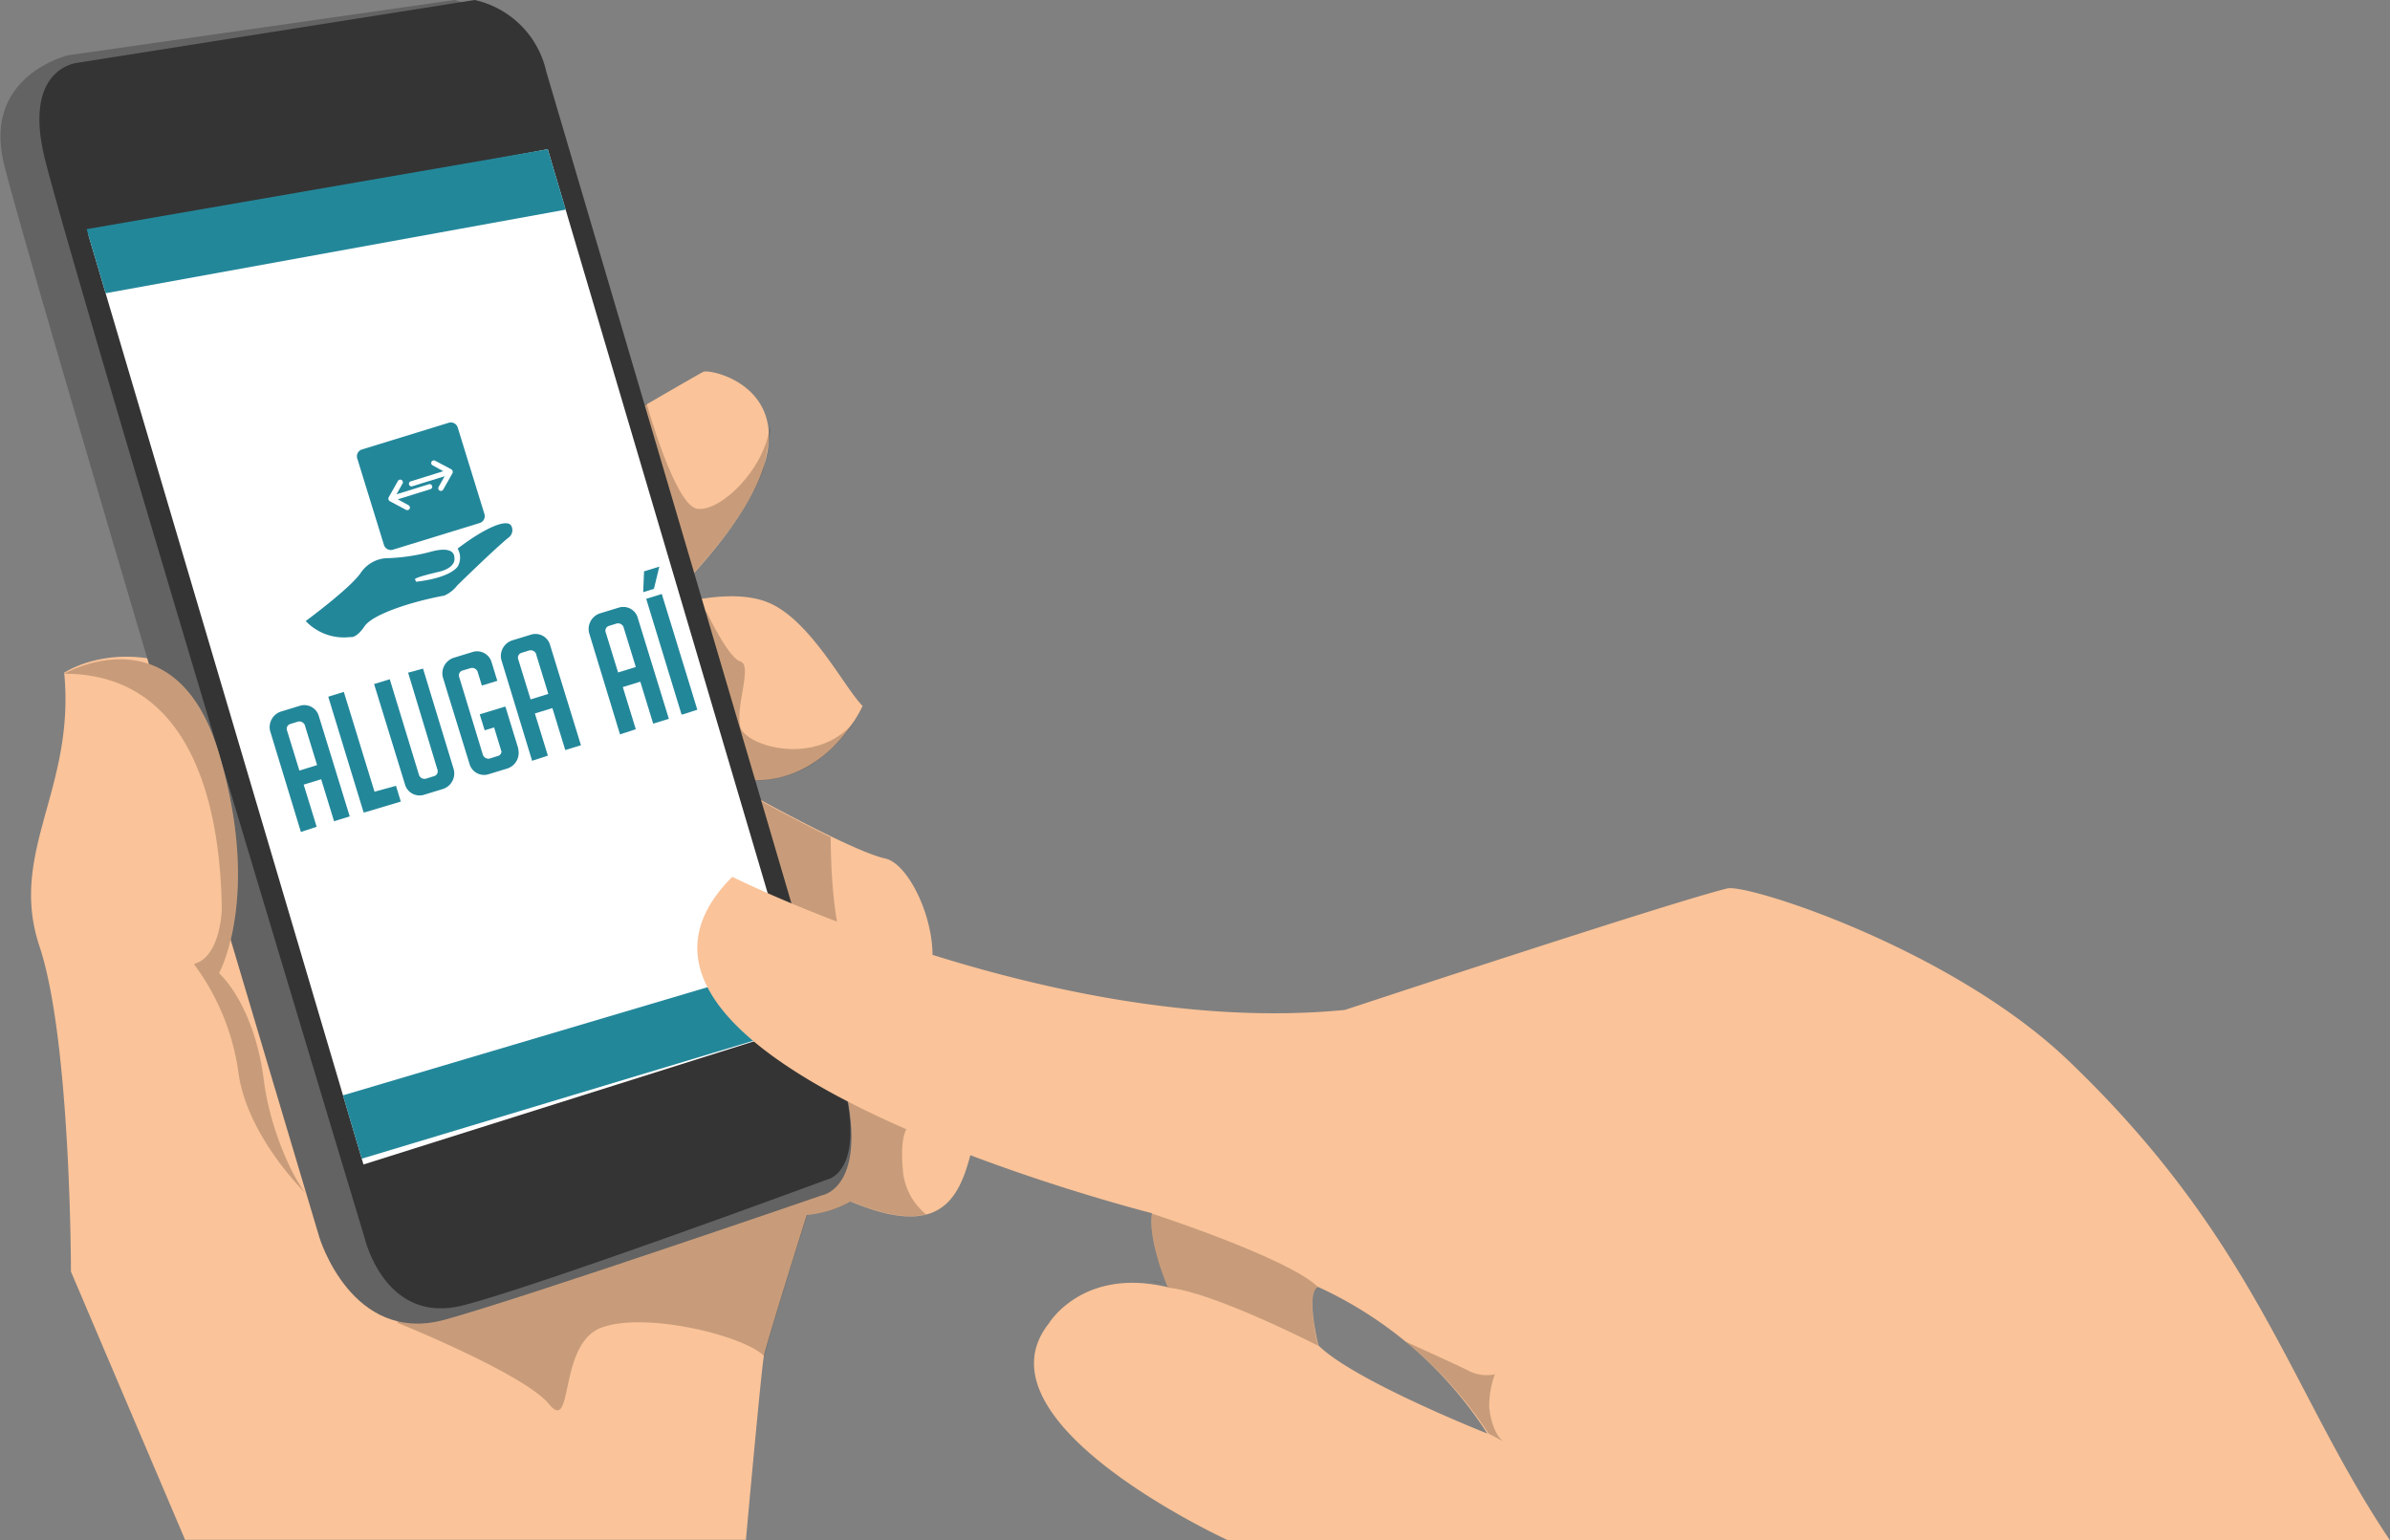 <svg id="Camada_1" data-name="Camada 1" xmlns="http://www.w3.org/2000/svg" viewBox="0 0 222.65 143.52"><rect x="0" y="0" width="222.65" height="143.52" fill="#808080" stroke="none"/><defs><style>.cls-1{fill:#fac399;}.cls-2,.cls-4{fill:#000100;}.cls-2,.cls-3{opacity:0.2;}.cls-5{fill:#636363;}.cls-6{fill:#343434;}.cls-7{fill:#fff;}.cls-8{fill:#23879a;}</style></defs><title>mão com acessando</title><path class="cls-1" d="M1307.38,1489.52l-10.66-25.05s0-21.52-2.93-30.3,3.35-14.63,2.3-25.49c0,0,6.06-4.16,14.73,1.39,5,3.18,35.41-24,35.41-24s8.57-5,9.4-5.43,15.67,2.93-4.18,22.15c0,0,6.37-2.3,10.29-.63s7.05,7.94,8.73,9.61c0,0-4,9-13.16,6.48v3.34l2.93-1.46s9.4,5.22,12.33,5.85,6.48,9.82,2.93,13.37c0,0,6.89,5.64,5.64,11.49s-2.28,11.07-11.79,7.1a10.06,10.06,0,0,1-4.08,1.25s-3.76,11.91-4,13.16-1.67,17.11-1.67,17.11h-52.23Z" transform="translate(-1290.11 -1346)"/><path class="cls-2" d="M1376.39,1459.14a5.9,5.9,0,0,1-2.16-4c-0.39-4.32.78-4.32,0.78-4.32s-5.93-12.38-15.48-8.59-24.9,4.1-28.92,7.74-3.45,19.28-3.45,19.28,11.8,4.75,14.1,7.57,0.84-5.54,4.81-7.1,13.28,0.66,15.25,2.63c0.21-1.25,4-13.16,4-13.16a10.06,10.06,0,0,0,4.08-1.25C1372.55,1459.25,1374.78,1459.54,1376.39,1459.14Z" transform="translate(-1290.11 -1346)"/><g class="cls-3"><path class="cls-4" d="M1351.75,1402.44c5.56-5.42,8.35-9.57,9.48-12.72,0.32-1.44.52-2.7,0.62-3.55,0-.18,0-0.35,0-0.51-0.53,4.17-4.7,8.06-6.79,7.74s-4.71-9.81-4.71-9.81h0l-4,2.31s-0.94.84-2.52,2.2C1342.41,1392.18,1345.78,1402.65,1351.75,1402.44Z" transform="translate(-1290.11 -1346)"/><path class="cls-4" d="M1353.75,1402c-0.61.15-1.12,0.29-1.5,0.41A6,6,0,0,0,1353.75,1402Z" transform="translate(-1290.11 -1346)"/></g><path class="cls-2" d="M1359.09,1413.75c-0.52-1.78,1.15-5.79,0-6.12s-3.19-4.69-3.19-4.69-4.54,14.16.94,17.4a3.33,3.33,0,0,0,.52.25v-2.32a10.19,10.19,0,0,0,8.53-1.15,14.67,14.67,0,0,0,3.51-3.44l0.27-.4h0C1366.14,1417.47,1359.62,1415.53,1359.09,1413.75Z" transform="translate(-1290.11 -1346)"/><path class="cls-2" d="M1369.5,1435.85c-2.08-2.39-2-11.85-2-11.85h0c-2.67-1.3-5.45-2.8-6.59-3.42h0s-6.69,11.8-6.16,12.33S1371.58,1438.24,1369.5,1435.85Z" transform="translate(-1290.11 -1346)"/><path class="cls-5" d="M1332.45,1346l-36,5.15s-7.92,1.85-6,10,29.41,100.12,29.41,100.12,3,10,11.62,7.7c7.29-2,35.18-11.6,35.18-11.6s5-.73,1.57-12.43c-2.15-7.3-26.32-86.88-26.32-86.88S1338.3,1347.46,1332.45,1346Z" transform="translate(-1290.11 -1346)"/><path class="cls-6" d="M1334.33,1346l-37,5.85s-5,.42-3.13,8.57,29.88,100.92,29.88,100.92,1.88,8.15,9.19,6.27,33.85-11.7,33.85-11.7,4-.63,1.25-10.24c-2.07-7.32-27.37-93-27.37-93A8.79,8.79,0,0,0,1334.33,1346Z" transform="translate(-1290.11 -1346)"/><polygon class="cls-7" points="8.23 21.88 33.86 108.49 75.14 95.47 51.03 13.9 8.23 21.88"/><polygon class="cls-8" points="31.95 102.05 73.47 89.73 75.14 95.47 33.7 107.95 31.95 102.05"/><polygon class="cls-8" points="8.07 21.35 51.03 13.9 52.7 19.53 9.84 27.32 8.07 21.35"/><path class="cls-1" d="M1314.69,1446.64c-0.56-4.46-2.23-8.07-4.19-10l0,0,0,0v0.06s4-7.11,0-20.53-14.41-7.4-14.41-7.4c12.48,0,7.2,15.81,7.31,24,0,0.27,7.28,1.58,5.32,2.76l-0.59.26a21.92,21.92,0,0,1,4.14,10.07c0.8,6,6.28,11.29,6.28,11.29C1317.28,1455.57,1315.25,1451.1,1314.69,1446.64Z" transform="translate(-1290.11 -1346)"/><path class="cls-2" d="M1314.69,1446.64c-0.56-4.46-2.23-8.07-4.19-10l0,0,0,0v0.06s4-7.11,0-20.53-14.41-7.4-14.41-7.4c12.48,0,14.56,13.58,14.68,21.8,0,0.27-.08,3.81-2,5l-0.59.26a21.92,21.92,0,0,1,4.14,10.07c0.8,6,6.28,11.29,6.28,11.29C1317.28,1455.57,1315.25,1451.1,1314.69,1446.64Z" transform="translate(-1290.11 -1346)"/><path class="cls-1" d="M1482.83,1444.84c-10.9-10.44-29.92-16.52-31.8-16.07-5.15,1.25-35.63,11.32-35.63,11.32-27,2.65-57.07-12.4-57.07-12.4-17.17,17.15,39.1,31.34,39.1,31.34-0.42,2.51,1.46,6.89,1.46,6.89-7.94-1.88-11.07,3.38-11.07,3.38-7.31,9.23,16.71,20.21,16.71,20.21h108.23C1503.44,1475.63,1500.38,1461.65,1482.83,1444.84Zm-69.9,26.5s-1.25-5,0-5.43a37.1,37.1,0,0,1,15.74,13.65S1416.2,1474.62,1412.93,1471.34Z" transform="translate(-1290.11 -1346)"/><path class="cls-2" d="M1428.78,1479.56l1.35,0.71s-1-.66-1.28-3.1a8.39,8.39,0,0,1,.52-3.13,3.7,3.7,0,0,1-2.56-.39c-1.38-.68-5.77-2.66-5.77-2.66h0A37.44,37.44,0,0,1,1428.78,1479.56Z" transform="translate(-1290.11 -1346)"/><g class="cls-3"><path class="cls-4" d="M1396.93,1458.62l-0.07,0Z" transform="translate(-1290.11 -1346)"/><path class="cls-4" d="M1398.39,1465.52c-0.38-.09-0.74-0.16-1.09-0.22A5,5,0,0,0,1398.39,1465.52Z" transform="translate(-1290.11 -1346)"/><path class="cls-4" d="M1412.93,1465.94c-2.72-2.72-15.5-6.87-15.5-6.87-0.42,2.51,1.46,6.89,1.46,6.89,4.18,0.37,14,5.41,14,5.41S1411.68,1466.35,1412.93,1465.94Z" transform="translate(-1290.11 -1346)"/></g><path class="cls-8" d="M1318.06,1411.75l-1.7.52a1.53,1.53,0,0,0-1.09,1.82l2.87,9.42,1.47-.48-1.21-3.93,1.63-.5,1.2,3.91,1.46-.45-2.87-9.32A1.41,1.41,0,0,0,1318.06,1411.75Zm0.48,1.92,1.11,3.61-1.65.51-1.14-3.7a0.47,0.47,0,0,1,.24-0.62l0.77-.24A0.55,0.55,0,0,1,1318.54,1413.67Z" transform="translate(-1290.11 -1346)"/><path class="cls-8" d="M1339.6,1405.12l-1.7.52a1.53,1.53,0,0,0-1.09,1.82l2.87,9.42,1.47-.48-1.21-3.93,1.63-.5,1.2,3.91,1.46-.45-2.87-9.32A1.41,1.41,0,0,0,1339.6,1405.12Zm0.48,1.92,1.11,3.61-1.65.51-1.14-3.7a0.47,0.47,0,0,1,.24-0.62l0.77-.24A0.55,0.55,0,0,1,1340.08,1407Z" transform="translate(-1290.11 -1346)"/><path class="cls-8" d="M1347.75,1402.61l-1.7.52A1.53,1.53,0,0,0,1345,1405l2.87,9.42,1.47-.48-1.21-3.93,1.63-.5,1.2,3.91,1.46-.45-2.87-9.32A1.41,1.41,0,0,0,1347.75,1402.61Zm0.48,1.92,1.11,3.61-1.65.51-1.14-3.7a0.47,0.47,0,0,1,.24-0.62l0.77-.24A0.55,0.55,0,0,1,1348.23,1404.54Z" transform="translate(-1290.11 -1346)"/><path class="cls-8" d="M1325,1419.76l-1.17-3.8-0.54-1.77h0l-1.15-3.73-1.45.45,3.29,10.77,0.12,0h0l3.35-1-0.45-1.47Z" transform="translate(-1290.11 -1346)"/><path class="cls-8" d="M1328.13,1408.67l2.72,9a0.47,0.47,0,0,1-.24.62l-0.83.26a0.55,0.55,0,0,1-.66-0.43l-2.7-8.84-1.46.45,2.87,9.32a1.41,1.41,0,0,0,1.77,1l1.7-.52a1.53,1.53,0,0,0,1.09-1.82l-2.87-9.42Z" transform="translate(-1290.11 -1346)"/><path class="cls-8" d="M1337.13,1411.84l-2.33.71,0.46,1.49,0.88-.27,0.69,2.26a0.47,0.47,0,0,1-.27.38l-0.83.26a0.55,0.55,0,0,1-.66-0.43l-1.76-5.78h0l-0.41-1.35a0.47,0.47,0,0,1,.24-0.62l0.83-.25a0.55,0.55,0,0,1,.66.43l0.37,1.2,1.44-.44-0.52-1.69a1.41,1.41,0,0,0-1.77-1l-1.7.52a1.53,1.53,0,0,0-1.09,1.82l0.55,1.8h0l1.93,6.26h0v0h0a1.41,1.41,0,0,0,1.76,1l1.7-.52a1.53,1.53,0,0,0,1.09-1.82l0-.07h0l-0.74-2.41h0l-0.45-1.47h0Z" transform="translate(-1290.11 -1346)"/><path class="cls-8" d="M1355.07,1412.12l-0.45-1.48h0l-1.17-3.8-0.54-1.77h0l-1.15-3.73-1.45.45,3.29,10.77,0.12,0h0Z" transform="translate(-1290.11 -1346)"/><polygon class="cls-8" points="59.92 55.17 60.92 54.86 61.42 52.79 60 53.23 59.92 55.17"/><path class="cls-8" d="M1318.59,1403.86a4.91,4.91,0,0,0,4.16,1.49s0.53,0.17,1.32-1,4.61-2.35,7.43-2.86a3.11,3.11,0,0,0,1.21-.95s3.45-3.38,4.77-4.45a0.85,0.85,0,0,0,.26-1.1c-0.36-.67-2.3.07-5,2.12a1.66,1.66,0,0,1,.06,1.58s-0.44,1.1-3.93,1.51l-0.1-.24s-0.16-.13,2.28-0.7c0,0,1.61-.34,1.38-1.39,0,0,.05-1.1-2.25-0.45a18,18,0,0,1-4.18.59,3.11,3.11,0,0,0-2.31,1.4C1322.68,1400.83,1318.86,1403.66,1318.59,1403.86Z" transform="translate(-1290.11 -1346)"/><path class="cls-8" d="M1335.23,1393.86a0.67,0.67,0,0,1-.41.86l-8.13,2.5a0.67,0.67,0,0,1-.82-0.48l-2.47-8a0.67,0.67,0,0,1,.41-0.86l8.13-2.5a0.67,0.67,0,0,1,.82.48Z" transform="translate(-1290.11 -1346)"/><path class="cls-7" d="M1330.05,1391.12h0l-3,.93,0.56-1a0.24,0.24,0,0,0-.43-0.24l-0.86,1.52a0.29,0.29,0,0,0,.11.37l1.51,0.8a0.25,0.25,0,0,0,.33-0.1,0.25,0.25,0,0,0-.1-0.33l-1-.55,3.05-.95A0.24,0.24,0,0,0,1330.05,1391.12Z" transform="translate(-1290.11 -1346)"/><path class="cls-7" d="M1328.53,1391.3h0l3-.93-0.56,1a0.24,0.24,0,0,0,.43.24l0.86-1.52a0.29,0.29,0,0,0-.11-0.37l-1.51-.8a0.25,0.25,0,0,0-.33.1,0.24,0.24,0,0,0,.1.33l1,0.55-3.05.95A0.24,0.24,0,0,0,1328.53,1391.3Z" transform="translate(-1290.11 -1346)"/></svg>